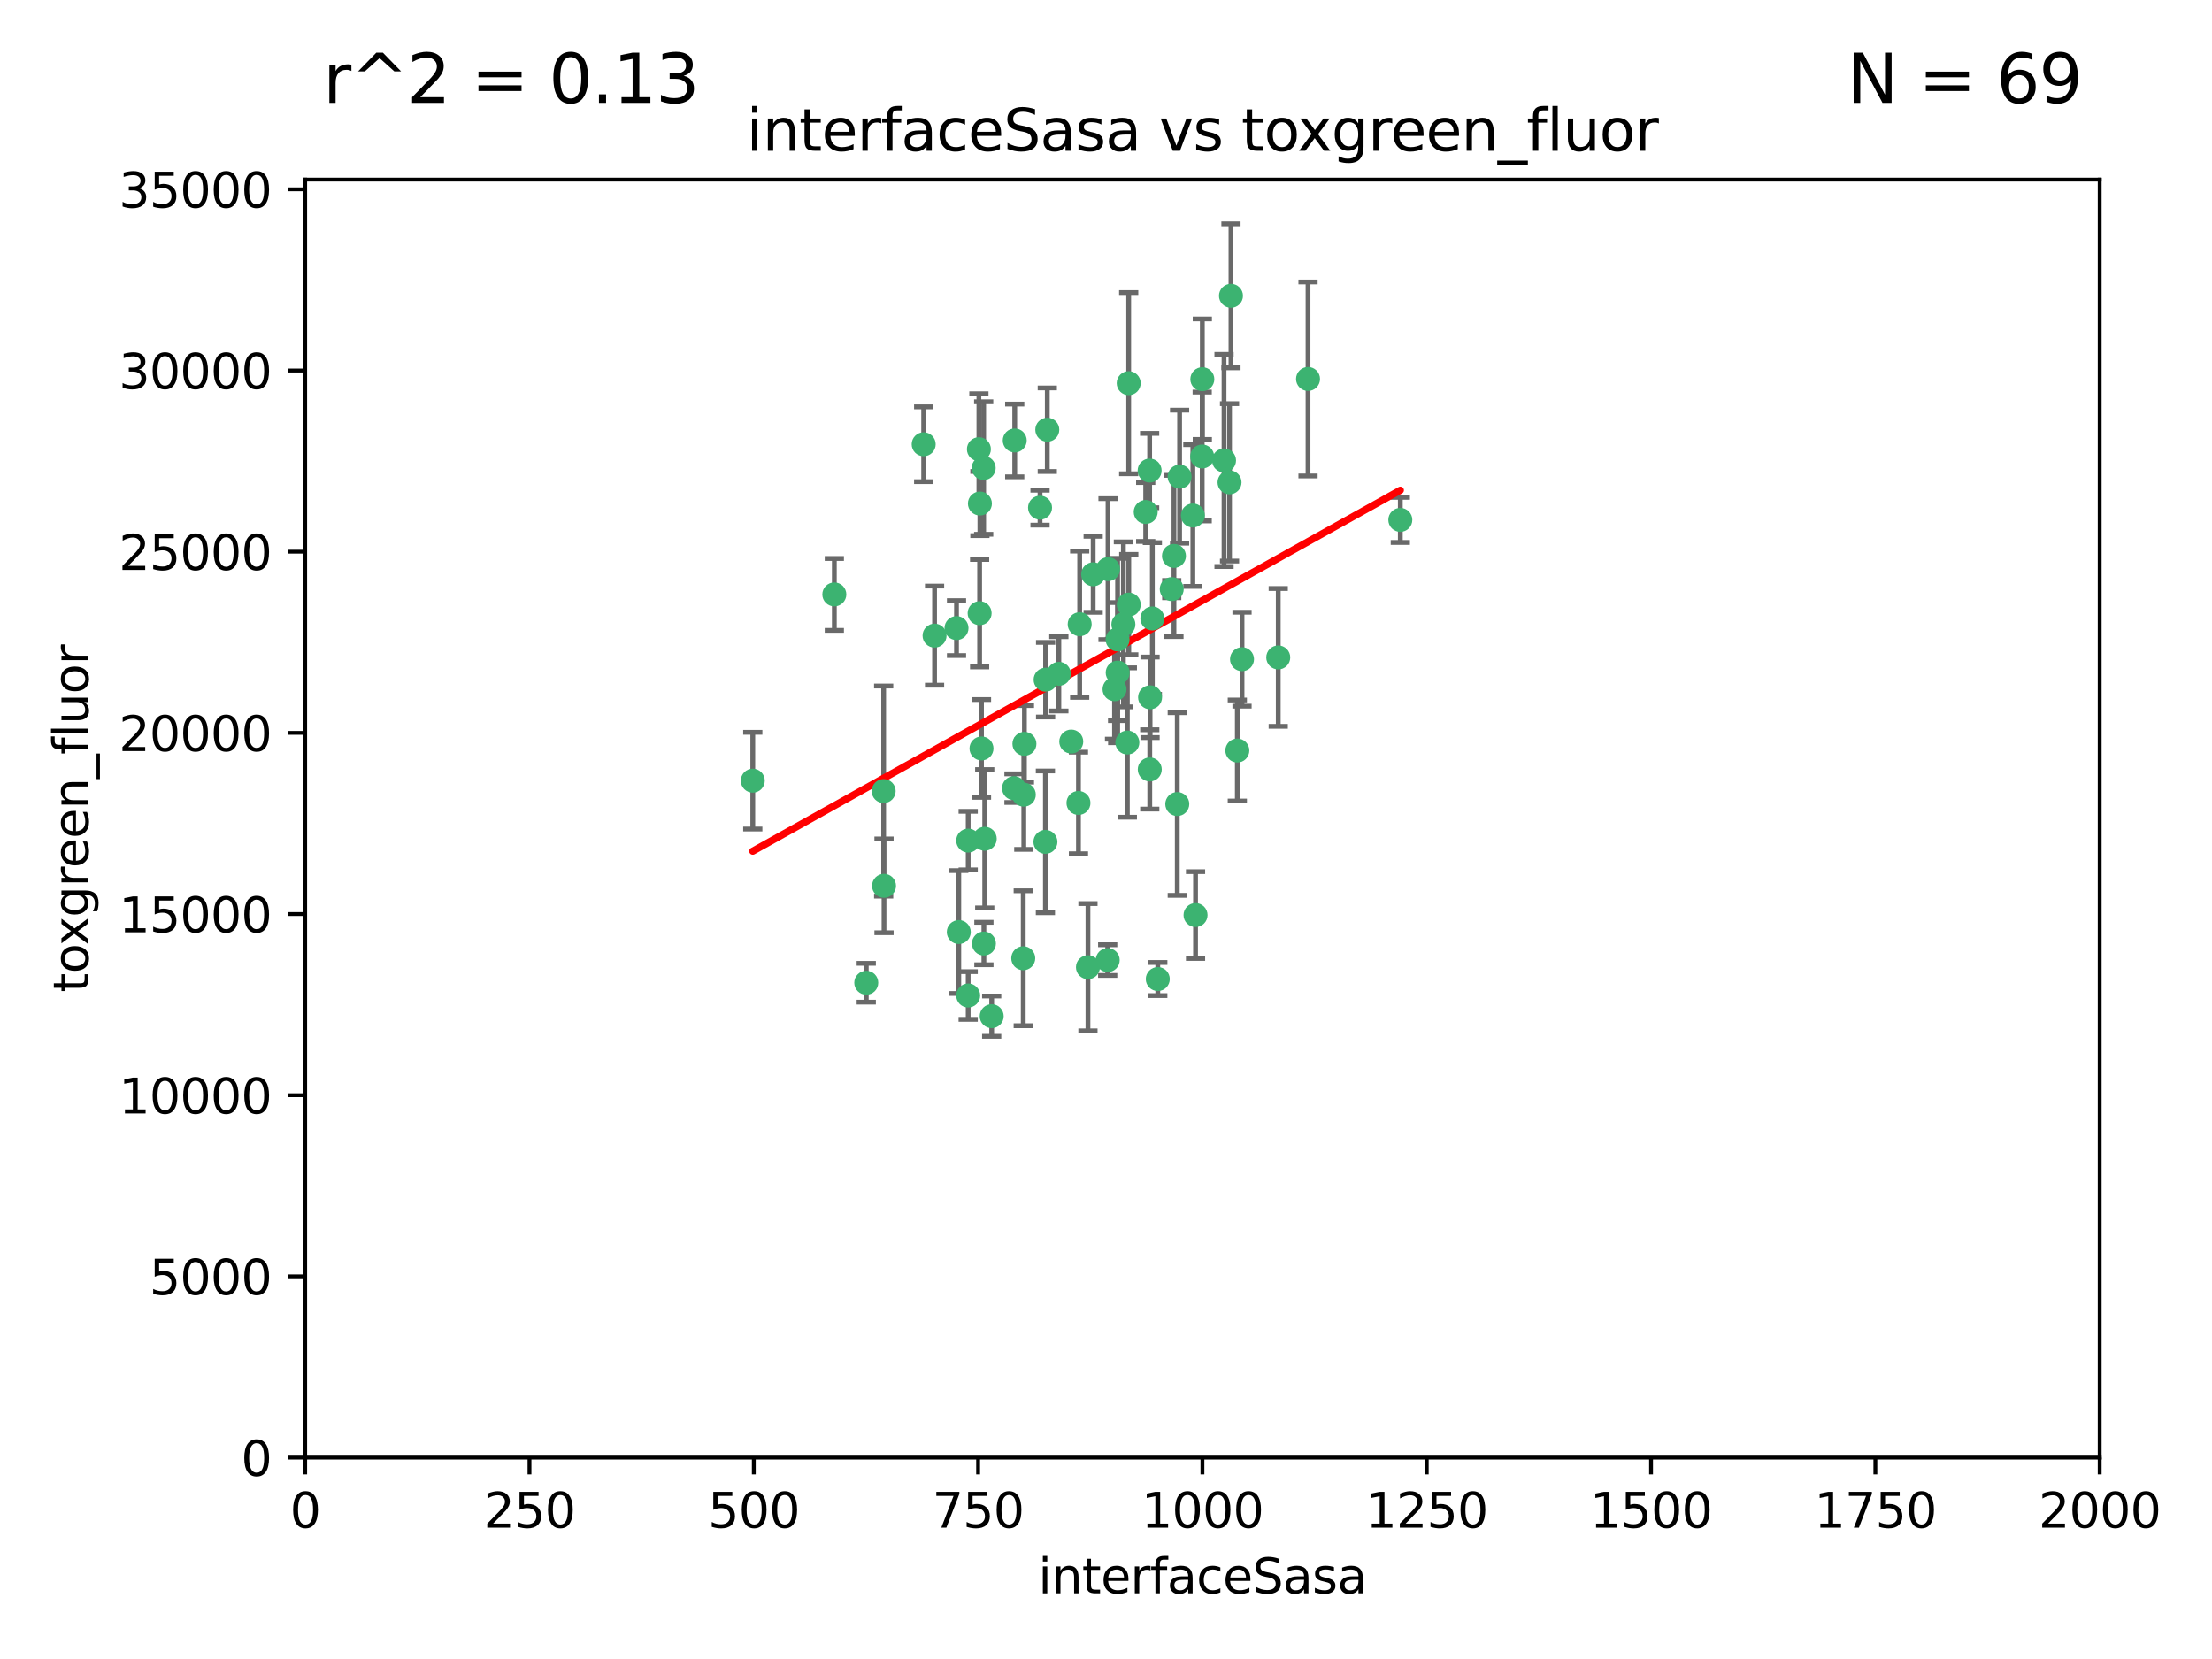 <?xml version="1.0" encoding="utf-8" standalone="no"?>
<!DOCTYPE svg PUBLIC "-//W3C//DTD SVG 1.1//EN"
  "http://www.w3.org/Graphics/SVG/1.1/DTD/svg11.dtd">
<svg xmlns:xlink="http://www.w3.org/1999/xlink" width="460.8pt" height="345.6pt" viewBox="0 0 460.8 345.6" xmlns="http://www.w3.org/2000/svg" version="1.1">
 <defs>
  <style type="text/css">*{stroke-linejoin: round; stroke-linecap: butt}</style>
 </defs>
 <g id="figure_1">
  <g id="patch_1">
   <path d="M 0 345.6 
L 460.8 345.6 
L 460.8 0 
L 0 0 
z
" style="fill: #ffffff"/>
  </g>
  <g id="axes_1">
   <g id="patch_2">
    <path d="M 63.571 303.64 
L 437.4 303.64 
L 437.4 37.411 
L 63.571 37.411 
z
" style="fill: #ffffff"/>
   </g>
   <g id="PathCollection_1">
    <defs>
     <path id="m7c88e7000f" d="M 0 1.118 
C 0.297 1.118 0.581 1 0.791 0.791 
C 1 0.581 1.118 0.297 1.118 0 
C 1.118 -0.297 1 -0.581 0.791 -0.791 
C 0.581 -1 0.297 -1.118 0 -1.118 
C -0.297 -1.118 -0.581 -1 -0.791 -0.791 
C -1 -0.581 -1.118 -0.297 -1.118 0 
C -1.118 0.297 -1 0.581 -0.791 0.791 
C -0.581 1 -0.297 1.118 0 1.118 
z
" style="stroke: #3cb371"/>
    </defs>
    <g clip-path="url(#p34e9754688)">
     <use xlink:href="#m7c88e7000f" x="272.484" y="78.941" style="fill: #3cb371; stroke: #3cb371"/>
     <use xlink:href="#m7c88e7000f" x="239.489" y="98.026" style="fill: #3cb371; stroke: #3cb371"/>
     <use xlink:href="#m7c88e7000f" x="250.437" y="95.094" style="fill: #3cb371; stroke: #3cb371"/>
     <use xlink:href="#m7c88e7000f" x="266.28" y="136.954" style="fill: #3cb371; stroke: #3cb371"/>
     <use xlink:href="#m7c88e7000f" x="218.168" y="89.516" style="fill: #3cb371; stroke: #3cb371"/>
     <use xlink:href="#m7c88e7000f" x="254.987" y="95.918" style="fill: #3cb371; stroke: #3cb371"/>
     <use xlink:href="#m7c88e7000f" x="244.553" y="115.814" style="fill: #3cb371; stroke: #3cb371"/>
     <use xlink:href="#m7c88e7000f" x="240.054" y="128.839" style="fill: #3cb371; stroke: #3cb371"/>
     <use xlink:href="#m7c88e7000f" x="258.734" y="137.321" style="fill: #3cb371; stroke: #3cb371"/>
     <use xlink:href="#m7c88e7000f" x="256.134" y="100.483" style="fill: #3cb371; stroke: #3cb371"/>
     <use xlink:href="#m7c88e7000f" x="211.385" y="91.754" style="fill: #3cb371; stroke: #3cb371"/>
     <use xlink:href="#m7c88e7000f" x="235.142" y="125.947" style="fill: #3cb371; stroke: #3cb371"/>
     <use xlink:href="#m7c88e7000f" x="234.02" y="130.067" style="fill: #3cb371; stroke: #3cb371"/>
     <use xlink:href="#m7c88e7000f" x="223.161" y="154.483" style="fill: #3cb371; stroke: #3cb371"/>
     <use xlink:href="#m7c88e7000f" x="248.491" y="107.386" style="fill: #3cb371; stroke: #3cb371"/>
     <use xlink:href="#m7c88e7000f" x="238.669" y="106.653" style="fill: #3cb371; stroke: #3cb371"/>
     <use xlink:href="#m7c88e7000f" x="227.725" y="119.635" style="fill: #3cb371; stroke: #3cb371"/>
     <use xlink:href="#m7c88e7000f" x="235.125" y="79.819" style="fill: #3cb371; stroke: #3cb371"/>
     <use xlink:href="#m7c88e7000f" x="244.091" y="122.72" style="fill: #3cb371; stroke: #3cb371"/>
     <use xlink:href="#m7c88e7000f" x="241.185" y="203.953" style="fill: #3cb371; stroke: #3cb371"/>
     <use xlink:href="#m7c88e7000f" x="213.404" y="154.954" style="fill: #3cb371; stroke: #3cb371"/>
     <use xlink:href="#m7c88e7000f" x="204.131" y="104.896" style="fill: #3cb371; stroke: #3cb371"/>
     <use xlink:href="#m7c88e7000f" x="245.731" y="99.298" style="fill: #3cb371; stroke: #3cb371"/>
     <use xlink:href="#m7c88e7000f" x="257.757" y="156.348" style="fill: #3cb371; stroke: #3cb371"/>
     <use xlink:href="#m7c88e7000f" x="216.658" y="105.756" style="fill: #3cb371; stroke: #3cb371"/>
     <use xlink:href="#m7c88e7000f" x="204.916" y="97.498" style="fill: #3cb371; stroke: #3cb371"/>
     <use xlink:href="#m7c88e7000f" x="192.417" y="92.545" style="fill: #3cb371; stroke: #3cb371"/>
     <use xlink:href="#m7c88e7000f" x="213.275" y="165.548" style="fill: #3cb371; stroke: #3cb371"/>
     <use xlink:href="#m7c88e7000f" x="206.585" y="211.686" style="fill: #3cb371; stroke: #3cb371"/>
     <use xlink:href="#m7c88e7000f" x="291.711" y="108.301" style="fill: #3cb371; stroke: #3cb371"/>
     <use xlink:href="#m7c88e7000f" x="224.916" y="130.038" style="fill: #3cb371; stroke: #3cb371"/>
     <use xlink:href="#m7c88e7000f" x="230.751" y="200.005" style="fill: #3cb371; stroke: #3cb371"/>
     <use xlink:href="#m7c88e7000f" x="250.465" y="78.988" style="fill: #3cb371; stroke: #3cb371"/>
     <use xlink:href="#m7c88e7000f" x="199.256" y="130.84" style="fill: #3cb371; stroke: #3cb371"/>
     <use xlink:href="#m7c88e7000f" x="204.462" y="155.918" style="fill: #3cb371; stroke: #3cb371"/>
     <use xlink:href="#m7c88e7000f" x="201.688" y="207.381" style="fill: #3cb371; stroke: #3cb371"/>
     <use xlink:href="#m7c88e7000f" x="213.159" y="199.62" style="fill: #3cb371; stroke: #3cb371"/>
     <use xlink:href="#m7c88e7000f" x="217.777" y="175.376" style="fill: #3cb371; stroke: #3cb371"/>
     <use xlink:href="#m7c88e7000f" x="220.577" y="140.37" style="fill: #3cb371; stroke: #3cb371"/>
     <use xlink:href="#m7c88e7000f" x="203.92" y="93.572" style="fill: #3cb371; stroke: #3cb371"/>
     <use xlink:href="#m7c88e7000f" x="230.822" y="118.565" style="fill: #3cb371; stroke: #3cb371"/>
     <use xlink:href="#m7c88e7000f" x="204.073" y="127.738" style="fill: #3cb371; stroke: #3cb371"/>
     <use xlink:href="#m7c88e7000f" x="224.662" y="167.27" style="fill: #3cb371; stroke: #3cb371"/>
     <use xlink:href="#m7c88e7000f" x="239.579" y="145.262" style="fill: #3cb371; stroke: #3cb371"/>
     <use xlink:href="#m7c88e7000f" x="232.833" y="140.122" style="fill: #3cb371; stroke: #3cb371"/>
     <use xlink:href="#m7c88e7000f" x="256.433" y="61.614" style="fill: #3cb371; stroke: #3cb371"/>
     <use xlink:href="#m7c88e7000f" x="249.05" y="190.622" style="fill: #3cb371; stroke: #3cb371"/>
     <use xlink:href="#m7c88e7000f" x="194.686" y="132.411" style="fill: #3cb371; stroke: #3cb371"/>
     <use xlink:href="#m7c88e7000f" x="180.458" y="204.723" style="fill: #3cb371; stroke: #3cb371"/>
     <use xlink:href="#m7c88e7000f" x="211.23" y="164.19" style="fill: #3cb371; stroke: #3cb371"/>
     <use xlink:href="#m7c88e7000f" x="232.811" y="133.213" style="fill: #3cb371; stroke: #3cb371"/>
     <use xlink:href="#m7c88e7000f" x="239.516" y="160.289" style="fill: #3cb371; stroke: #3cb371"/>
     <use xlink:href="#m7c88e7000f" x="204.964" y="196.552" style="fill: #3cb371; stroke: #3cb371"/>
     <use xlink:href="#m7c88e7000f" x="205.136" y="174.728" style="fill: #3cb371; stroke: #3cb371"/>
     <use xlink:href="#m7c88e7000f" x="217.815" y="141.593" style="fill: #3cb371; stroke: #3cb371"/>
     <use xlink:href="#m7c88e7000f" x="201.69" y="175.112" style="fill: #3cb371; stroke: #3cb371"/>
     <use xlink:href="#m7c88e7000f" x="199.731" y="194.16" style="fill: #3cb371; stroke: #3cb371"/>
     <use xlink:href="#m7c88e7000f" x="234.846" y="154.686" style="fill: #3cb371; stroke: #3cb371"/>
     <use xlink:href="#m7c88e7000f" x="184.082" y="164.794" style="fill: #3cb371; stroke: #3cb371"/>
     <use xlink:href="#m7c88e7000f" x="232.174" y="143.576" style="fill: #3cb371; stroke: #3cb371"/>
     <use xlink:href="#m7c88e7000f" x="156.817" y="162.629" style="fill: #3cb371; stroke: #3cb371"/>
     <use xlink:href="#m7c88e7000f" x="245.245" y="167.495" style="fill: #3cb371; stroke: #3cb371"/>
     <use xlink:href="#m7c88e7000f" x="173.806" y="123.828" style="fill: #3cb371; stroke: #3cb371"/>
     <use xlink:href="#m7c88e7000f" x="226.639" y="201.488" style="fill: #3cb371; stroke: #3cb371"/>
     <use xlink:href="#m7c88e7000f" x="184.157" y="184.534" style="fill: #3cb371; stroke: #3cb371"/>
    </g>
   </g>
   <g id="matplotlib.axis_1">
    <g id="xtick_1">
     <g id="line2d_1">
      <defs>
       <path id="m649bb154b7" d="M 0 0 
L 0 3.5 
" style="stroke: #000000; stroke-width: 0.8"/>
      </defs>
      <g>
       <use xlink:href="#m649bb154b7" x="63.571" y="303.64" style="stroke: #000000; stroke-width: 0.8"/>
      </g>
     </g>
     <g id="text_1">
      <!-- 0 -->
      <g transform="translate(60.39 318.238)scale(0.1 -0.1)">
       <defs>
        <path id="DejaVuSans-30" d="M 2034 4250 
Q 1547 4250 1301 3770 
Q 1056 3291 1056 2328 
Q 1056 1369 1301 889 
Q 1547 409 2034 409 
Q 2525 409 2770 889 
Q 3016 1369 3016 2328 
Q 3016 3291 2770 3770 
Q 2525 4250 2034 4250 
z
M 2034 4750 
Q 2819 4750 3233 4129 
Q 3647 3509 3647 2328 
Q 3647 1150 3233 529 
Q 2819 -91 2034 -91 
Q 1250 -91 836 529 
Q 422 1150 422 2328 
Q 422 3509 836 4129 
Q 1250 4750 2034 4750 
z
" transform="scale(0.016)"/>
       </defs>
       <use xlink:href="#DejaVuSans-30"/>
      </g>
     </g>
    </g>
    <g id="xtick_2">
     <g id="line2d_2">
      <g>
       <use xlink:href="#m649bb154b7" x="110.3" y="303.64" style="stroke: #000000; stroke-width: 0.8"/>
      </g>
     </g>
     <g id="text_2">
      <!-- 250 -->
      <g transform="translate(100.756 318.238)scale(0.1 -0.1)">
       <defs>
        <path id="DejaVuSans-32" d="M 1228 531 
L 3431 531 
L 3431 0 
L 469 0 
L 469 531 
Q 828 903 1448 1529 
Q 2069 2156 2228 2338 
Q 2531 2678 2651 2914 
Q 2772 3150 2772 3378 
Q 2772 3750 2511 3984 
Q 2250 4219 1831 4219 
Q 1534 4219 1204 4116 
Q 875 4013 500 3803 
L 500 4441 
Q 881 4594 1212 4672 
Q 1544 4750 1819 4750 
Q 2544 4750 2975 4387 
Q 3406 4025 3406 3419 
Q 3406 3131 3298 2873 
Q 3191 2616 2906 2266 
Q 2828 2175 2409 1742 
Q 1991 1309 1228 531 
z
" transform="scale(0.016)"/>
        <path id="DejaVuSans-35" d="M 691 4666 
L 3169 4666 
L 3169 4134 
L 1269 4134 
L 1269 2991 
Q 1406 3038 1543 3061 
Q 1681 3084 1819 3084 
Q 2600 3084 3056 2656 
Q 3513 2228 3513 1497 
Q 3513 744 3044 326 
Q 2575 -91 1722 -91 
Q 1428 -91 1123 -41 
Q 819 9 494 109 
L 494 744 
Q 775 591 1075 516 
Q 1375 441 1709 441 
Q 2250 441 2565 725 
Q 2881 1009 2881 1497 
Q 2881 1984 2565 2268 
Q 2250 2553 1709 2553 
Q 1456 2553 1204 2497 
Q 953 2441 691 2322 
L 691 4666 
z
" transform="scale(0.016)"/>
       </defs>
       <use xlink:href="#DejaVuSans-32"/>
       <use xlink:href="#DejaVuSans-35" x="63.623"/>
       <use xlink:href="#DejaVuSans-30" x="127.246"/>
      </g>
     </g>
    </g>
    <g id="xtick_3">
     <g id="line2d_3">
      <g>
       <use xlink:href="#m649bb154b7" x="157.028" y="303.64" style="stroke: #000000; stroke-width: 0.8"/>
      </g>
     </g>
     <g id="text_3">
      <!-- 500 -->
      <g transform="translate(147.485 318.238)scale(0.1 -0.1)">
       <use xlink:href="#DejaVuSans-35"/>
       <use xlink:href="#DejaVuSans-30" x="63.623"/>
       <use xlink:href="#DejaVuSans-30" x="127.246"/>
      </g>
     </g>
    </g>
    <g id="xtick_4">
     <g id="line2d_4">
      <g>
       <use xlink:href="#m649bb154b7" x="203.757" y="303.64" style="stroke: #000000; stroke-width: 0.8"/>
      </g>
     </g>
     <g id="text_4">
      <!-- 750 -->
      <g transform="translate(194.213 318.238)scale(0.1 -0.1)">
       <defs>
        <path id="DejaVuSans-37" d="M 525 4666 
L 3525 4666 
L 3525 4397 
L 1831 0 
L 1172 0 
L 2766 4134 
L 525 4134 
L 525 4666 
z
" transform="scale(0.016)"/>
       </defs>
       <use xlink:href="#DejaVuSans-37"/>
       <use xlink:href="#DejaVuSans-35" x="63.623"/>
       <use xlink:href="#DejaVuSans-30" x="127.246"/>
      </g>
     </g>
    </g>
    <g id="xtick_5">
     <g id="line2d_5">
      <g>
       <use xlink:href="#m649bb154b7" x="250.486" y="303.64" style="stroke: #000000; stroke-width: 0.8"/>
      </g>
     </g>
     <g id="text_5">
      <!-- 1000 -->
      <g transform="translate(237.761 318.238)scale(0.1 -0.1)">
       <defs>
        <path id="DejaVuSans-31" d="M 794 531 
L 1825 531 
L 1825 4091 
L 703 3866 
L 703 4441 
L 1819 4666 
L 2450 4666 
L 2450 531 
L 3481 531 
L 3481 0 
L 794 0 
L 794 531 
z
" transform="scale(0.016)"/>
       </defs>
       <use xlink:href="#DejaVuSans-31"/>
       <use xlink:href="#DejaVuSans-30" x="63.623"/>
       <use xlink:href="#DejaVuSans-30" x="127.246"/>
       <use xlink:href="#DejaVuSans-30" x="190.869"/>
      </g>
     </g>
    </g>
    <g id="xtick_6">
     <g id="line2d_6">
      <g>
       <use xlink:href="#m649bb154b7" x="297.214" y="303.64" style="stroke: #000000; stroke-width: 0.8"/>
      </g>
     </g>
     <g id="text_6">
      <!-- 1250 -->
      <g transform="translate(284.489 318.238)scale(0.1 -0.1)">
       <use xlink:href="#DejaVuSans-31"/>
       <use xlink:href="#DejaVuSans-32" x="63.623"/>
       <use xlink:href="#DejaVuSans-35" x="127.246"/>
       <use xlink:href="#DejaVuSans-30" x="190.869"/>
      </g>
     </g>
    </g>
    <g id="xtick_7">
     <g id="line2d_7">
      <g>
       <use xlink:href="#m649bb154b7" x="343.943" y="303.64" style="stroke: #000000; stroke-width: 0.8"/>
      </g>
     </g>
     <g id="text_7">
      <!-- 1500 -->
      <g transform="translate(331.218 318.238)scale(0.1 -0.1)">
       <use xlink:href="#DejaVuSans-31"/>
       <use xlink:href="#DejaVuSans-35" x="63.623"/>
       <use xlink:href="#DejaVuSans-30" x="127.246"/>
       <use xlink:href="#DejaVuSans-30" x="190.869"/>
      </g>
     </g>
    </g>
    <g id="xtick_8">
     <g id="line2d_8">
      <g>
       <use xlink:href="#m649bb154b7" x="390.671" y="303.64" style="stroke: #000000; stroke-width: 0.8"/>
      </g>
     </g>
     <g id="text_8">
      <!-- 1750 -->
      <g transform="translate(377.946 318.238)scale(0.1 -0.1)">
       <use xlink:href="#DejaVuSans-31"/>
       <use xlink:href="#DejaVuSans-37" x="63.623"/>
       <use xlink:href="#DejaVuSans-35" x="127.246"/>
       <use xlink:href="#DejaVuSans-30" x="190.869"/>
      </g>
     </g>
    </g>
    <g id="xtick_9">
     <g id="line2d_9">
      <g>
       <use xlink:href="#m649bb154b7" x="437.4" y="303.64" style="stroke: #000000; stroke-width: 0.8"/>
      </g>
     </g>
     <g id="text_9">
      <!-- 2000 -->
      <g transform="translate(424.675 318.238)scale(0.1 -0.1)">
       <use xlink:href="#DejaVuSans-32"/>
       <use xlink:href="#DejaVuSans-30" x="63.623"/>
       <use xlink:href="#DejaVuSans-30" x="127.246"/>
       <use xlink:href="#DejaVuSans-30" x="190.869"/>
      </g>
     </g>
    </g>
    <g id="text_10">
     <!-- interfaceSasa -->
     <g transform="translate(216.279 331.917)scale(0.1 -0.1)">
      <defs>
       <path id="DejaVuSans-69" d="M 603 3500 
L 1178 3500 
L 1178 0 
L 603 0 
L 603 3500 
z
M 603 4863 
L 1178 4863 
L 1178 4134 
L 603 4134 
L 603 4863 
z
" transform="scale(0.016)"/>
       <path id="DejaVuSans-6e" d="M 3513 2113 
L 3513 0 
L 2938 0 
L 2938 2094 
Q 2938 2591 2744 2837 
Q 2550 3084 2163 3084 
Q 1697 3084 1428 2787 
Q 1159 2491 1159 1978 
L 1159 0 
L 581 0 
L 581 3500 
L 1159 3500 
L 1159 2956 
Q 1366 3272 1645 3428 
Q 1925 3584 2291 3584 
Q 2894 3584 3203 3211 
Q 3513 2838 3513 2113 
z
" transform="scale(0.016)"/>
       <path id="DejaVuSans-74" d="M 1172 4494 
L 1172 3500 
L 2356 3500 
L 2356 3053 
L 1172 3053 
L 1172 1153 
Q 1172 725 1289 603 
Q 1406 481 1766 481 
L 2356 481 
L 2356 0 
L 1766 0 
Q 1100 0 847 248 
Q 594 497 594 1153 
L 594 3053 
L 172 3053 
L 172 3500 
L 594 3500 
L 594 4494 
L 1172 4494 
z
" transform="scale(0.016)"/>
       <path id="DejaVuSans-65" d="M 3597 1894 
L 3597 1613 
L 953 1613 
Q 991 1019 1311 708 
Q 1631 397 2203 397 
Q 2534 397 2845 478 
Q 3156 559 3463 722 
L 3463 178 
Q 3153 47 2828 -22 
Q 2503 -91 2169 -91 
Q 1331 -91 842 396 
Q 353 884 353 1716 
Q 353 2575 817 3079 
Q 1281 3584 2069 3584 
Q 2775 3584 3186 3129 
Q 3597 2675 3597 1894 
z
M 3022 2063 
Q 3016 2534 2758 2815 
Q 2500 3097 2075 3097 
Q 1594 3097 1305 2825 
Q 1016 2553 972 2059 
L 3022 2063 
z
" transform="scale(0.016)"/>
       <path id="DejaVuSans-72" d="M 2631 2963 
Q 2534 3019 2420 3045 
Q 2306 3072 2169 3072 
Q 1681 3072 1420 2755 
Q 1159 2438 1159 1844 
L 1159 0 
L 581 0 
L 581 3500 
L 1159 3500 
L 1159 2956 
Q 1341 3275 1631 3429 
Q 1922 3584 2338 3584 
Q 2397 3584 2469 3576 
Q 2541 3569 2628 3553 
L 2631 2963 
z
" transform="scale(0.016)"/>
       <path id="DejaVuSans-66" d="M 2375 4863 
L 2375 4384 
L 1825 4384 
Q 1516 4384 1395 4259 
Q 1275 4134 1275 3809 
L 1275 3500 
L 2222 3500 
L 2222 3053 
L 1275 3053 
L 1275 0 
L 697 0 
L 697 3053 
L 147 3053 
L 147 3500 
L 697 3500 
L 697 3744 
Q 697 4328 969 4595 
Q 1241 4863 1831 4863 
L 2375 4863 
z
" transform="scale(0.016)"/>
       <path id="DejaVuSans-61" d="M 2194 1759 
Q 1497 1759 1228 1600 
Q 959 1441 959 1056 
Q 959 750 1161 570 
Q 1363 391 1709 391 
Q 2188 391 2477 730 
Q 2766 1069 2766 1631 
L 2766 1759 
L 2194 1759 
z
M 3341 1997 
L 3341 0 
L 2766 0 
L 2766 531 
Q 2569 213 2275 61 
Q 1981 -91 1556 -91 
Q 1019 -91 701 211 
Q 384 513 384 1019 
Q 384 1609 779 1909 
Q 1175 2209 1959 2209 
L 2766 2209 
L 2766 2266 
Q 2766 2663 2505 2880 
Q 2244 3097 1772 3097 
Q 1472 3097 1187 3025 
Q 903 2953 641 2809 
L 641 3341 
Q 956 3463 1253 3523 
Q 1550 3584 1831 3584 
Q 2591 3584 2966 3190 
Q 3341 2797 3341 1997 
z
" transform="scale(0.016)"/>
       <path id="DejaVuSans-63" d="M 3122 3366 
L 3122 2828 
Q 2878 2963 2633 3030 
Q 2388 3097 2138 3097 
Q 1578 3097 1268 2742 
Q 959 2388 959 1747 
Q 959 1106 1268 751 
Q 1578 397 2138 397 
Q 2388 397 2633 464 
Q 2878 531 3122 666 
L 3122 134 
Q 2881 22 2623 -34 
Q 2366 -91 2075 -91 
Q 1284 -91 818 406 
Q 353 903 353 1747 
Q 353 2603 823 3093 
Q 1294 3584 2113 3584 
Q 2378 3584 2631 3529 
Q 2884 3475 3122 3366 
z
" transform="scale(0.016)"/>
       <path id="DejaVuSans-53" d="M 3425 4513 
L 3425 3897 
Q 3066 4069 2747 4153 
Q 2428 4238 2131 4238 
Q 1616 4238 1336 4038 
Q 1056 3838 1056 3469 
Q 1056 3159 1242 3001 
Q 1428 2844 1947 2747 
L 2328 2669 
Q 3034 2534 3370 2195 
Q 3706 1856 3706 1288 
Q 3706 609 3251 259 
Q 2797 -91 1919 -91 
Q 1588 -91 1214 -16 
Q 841 59 441 206 
L 441 856 
Q 825 641 1194 531 
Q 1563 422 1919 422 
Q 2459 422 2753 634 
Q 3047 847 3047 1241 
Q 3047 1584 2836 1778 
Q 2625 1972 2144 2069 
L 1759 2144 
Q 1053 2284 737 2584 
Q 422 2884 422 3419 
Q 422 4038 858 4394 
Q 1294 4750 2059 4750 
Q 2388 4750 2728 4690 
Q 3069 4631 3425 4513 
z
" transform="scale(0.016)"/>
       <path id="DejaVuSans-73" d="M 2834 3397 
L 2834 2853 
Q 2591 2978 2328 3040 
Q 2066 3103 1784 3103 
Q 1356 3103 1142 2972 
Q 928 2841 928 2578 
Q 928 2378 1081 2264 
Q 1234 2150 1697 2047 
L 1894 2003 
Q 2506 1872 2764 1633 
Q 3022 1394 3022 966 
Q 3022 478 2636 193 
Q 2250 -91 1575 -91 
Q 1294 -91 989 -36 
Q 684 19 347 128 
L 347 722 
Q 666 556 975 473 
Q 1284 391 1588 391 
Q 1994 391 2212 530 
Q 2431 669 2431 922 
Q 2431 1156 2273 1281 
Q 2116 1406 1581 1522 
L 1381 1569 
Q 847 1681 609 1914 
Q 372 2147 372 2553 
Q 372 3047 722 3315 
Q 1072 3584 1716 3584 
Q 2034 3584 2315 3537 
Q 2597 3491 2834 3397 
z
" transform="scale(0.016)"/>
      </defs>
      <use xlink:href="#DejaVuSans-69"/>
      <use xlink:href="#DejaVuSans-6e" x="27.783"/>
      <use xlink:href="#DejaVuSans-74" x="91.162"/>
      <use xlink:href="#DejaVuSans-65" x="130.371"/>
      <use xlink:href="#DejaVuSans-72" x="191.895"/>
      <use xlink:href="#DejaVuSans-66" x="233.008"/>
      <use xlink:href="#DejaVuSans-61" x="268.213"/>
      <use xlink:href="#DejaVuSans-63" x="329.492"/>
      <use xlink:href="#DejaVuSans-65" x="384.473"/>
      <use xlink:href="#DejaVuSans-53" x="445.996"/>
      <use xlink:href="#DejaVuSans-61" x="509.473"/>
      <use xlink:href="#DejaVuSans-73" x="570.752"/>
      <use xlink:href="#DejaVuSans-61" x="622.852"/>
     </g>
    </g>
   </g>
   <g id="matplotlib.axis_2">
    <g id="ytick_1">
     <g id="line2d_10">
      <defs>
       <path id="md77623aa7e" d="M 0 0 
L -3.5 0 
" style="stroke: #000000; stroke-width: 0.8"/>
      </defs>
      <g>
       <use xlink:href="#md77623aa7e" x="63.571" y="303.64" style="stroke: #000000; stroke-width: 0.8"/>
      </g>
     </g>
     <g id="text_11">
      <!-- 0 -->
      <g transform="translate(50.209 307.439)scale(0.1 -0.1)">
       <use xlink:href="#DejaVuSans-30"/>
      </g>
     </g>
    </g>
    <g id="ytick_2">
     <g id="line2d_11">
      <g>
       <use xlink:href="#md77623aa7e" x="63.571" y="265.897" style="stroke: #000000; stroke-width: 0.8"/>
      </g>
     </g>
     <g id="text_12">
      <!-- 5000 -->
      <g transform="translate(31.121 269.696)scale(0.1 -0.1)">
       <use xlink:href="#DejaVuSans-35"/>
       <use xlink:href="#DejaVuSans-30" x="63.623"/>
       <use xlink:href="#DejaVuSans-30" x="127.246"/>
       <use xlink:href="#DejaVuSans-30" x="190.869"/>
      </g>
     </g>
    </g>
    <g id="ytick_3">
     <g id="line2d_12">
      <g>
       <use xlink:href="#md77623aa7e" x="63.571" y="228.154" style="stroke: #000000; stroke-width: 0.8"/>
      </g>
     </g>
     <g id="text_13">
      <!-- 10000 -->
      <g transform="translate(24.759 231.953)scale(0.1 -0.1)">
       <use xlink:href="#DejaVuSans-31"/>
       <use xlink:href="#DejaVuSans-30" x="63.623"/>
       <use xlink:href="#DejaVuSans-30" x="127.246"/>
       <use xlink:href="#DejaVuSans-30" x="190.869"/>
       <use xlink:href="#DejaVuSans-30" x="254.492"/>
      </g>
     </g>
    </g>
    <g id="ytick_4">
     <g id="line2d_13">
      <g>
       <use xlink:href="#md77623aa7e" x="63.571" y="190.411" style="stroke: #000000; stroke-width: 0.8"/>
      </g>
     </g>
     <g id="text_14">
      <!-- 15000 -->
      <g transform="translate(24.759 194.21)scale(0.1 -0.1)">
       <use xlink:href="#DejaVuSans-31"/>
       <use xlink:href="#DejaVuSans-35" x="63.623"/>
       <use xlink:href="#DejaVuSans-30" x="127.246"/>
       <use xlink:href="#DejaVuSans-30" x="190.869"/>
       <use xlink:href="#DejaVuSans-30" x="254.492"/>
      </g>
     </g>
    </g>
    <g id="ytick_5">
     <g id="line2d_14">
      <g>
       <use xlink:href="#md77623aa7e" x="63.571" y="152.668" style="stroke: #000000; stroke-width: 0.8"/>
      </g>
     </g>
     <g id="text_15">
      <!-- 20000 -->
      <g transform="translate(24.759 156.467)scale(0.1 -0.1)">
       <use xlink:href="#DejaVuSans-32"/>
       <use xlink:href="#DejaVuSans-30" x="63.623"/>
       <use xlink:href="#DejaVuSans-30" x="127.246"/>
       <use xlink:href="#DejaVuSans-30" x="190.869"/>
       <use xlink:href="#DejaVuSans-30" x="254.492"/>
      </g>
     </g>
    </g>
    <g id="ytick_6">
     <g id="line2d_15">
      <g>
       <use xlink:href="#md77623aa7e" x="63.571" y="114.925" style="stroke: #000000; stroke-width: 0.8"/>
      </g>
     </g>
     <g id="text_16">
      <!-- 25000 -->
      <g transform="translate(24.759 118.724)scale(0.1 -0.1)">
       <use xlink:href="#DejaVuSans-32"/>
       <use xlink:href="#DejaVuSans-35" x="63.623"/>
       <use xlink:href="#DejaVuSans-30" x="127.246"/>
       <use xlink:href="#DejaVuSans-30" x="190.869"/>
       <use xlink:href="#DejaVuSans-30" x="254.492"/>
      </g>
     </g>
    </g>
    <g id="ytick_7">
     <g id="line2d_16">
      <g>
       <use xlink:href="#md77623aa7e" x="63.571" y="77.181" style="stroke: #000000; stroke-width: 0.8"/>
      </g>
     </g>
     <g id="text_17">
      <!-- 30000 -->
      <g transform="translate(24.759 80.981)scale(0.1 -0.1)">
       <defs>
        <path id="DejaVuSans-33" d="M 2597 2516 
Q 3050 2419 3304 2112 
Q 3559 1806 3559 1356 
Q 3559 666 3084 287 
Q 2609 -91 1734 -91 
Q 1441 -91 1130 -33 
Q 819 25 488 141 
L 488 750 
Q 750 597 1062 519 
Q 1375 441 1716 441 
Q 2309 441 2620 675 
Q 2931 909 2931 1356 
Q 2931 1769 2642 2001 
Q 2353 2234 1838 2234 
L 1294 2234 
L 1294 2753 
L 1863 2753 
Q 2328 2753 2575 2939 
Q 2822 3125 2822 3475 
Q 2822 3834 2567 4026 
Q 2313 4219 1838 4219 
Q 1578 4219 1281 4162 
Q 984 4106 628 3988 
L 628 4550 
Q 988 4650 1302 4700 
Q 1616 4750 1894 4750 
Q 2613 4750 3031 4423 
Q 3450 4097 3450 3541 
Q 3450 3153 3228 2886 
Q 3006 2619 2597 2516 
z
" transform="scale(0.016)"/>
       </defs>
       <use xlink:href="#DejaVuSans-33"/>
       <use xlink:href="#DejaVuSans-30" x="63.623"/>
       <use xlink:href="#DejaVuSans-30" x="127.246"/>
       <use xlink:href="#DejaVuSans-30" x="190.869"/>
       <use xlink:href="#DejaVuSans-30" x="254.492"/>
      </g>
     </g>
    </g>
    <g id="ytick_8">
     <g id="line2d_17">
      <g>
       <use xlink:href="#md77623aa7e" x="63.571" y="39.438" style="stroke: #000000; stroke-width: 0.8"/>
      </g>
     </g>
     <g id="text_18">
      <!-- 35000 -->
      <g transform="translate(24.759 43.238)scale(0.1 -0.1)">
       <use xlink:href="#DejaVuSans-33"/>
       <use xlink:href="#DejaVuSans-35" x="63.623"/>
       <use xlink:href="#DejaVuSans-30" x="127.246"/>
       <use xlink:href="#DejaVuSans-30" x="190.869"/>
       <use xlink:href="#DejaVuSans-30" x="254.492"/>
      </g>
     </g>
    </g>
    <g id="text_19">
     <!-- toxgreen_fluor -->
     <g transform="translate(18.401 206.72)rotate(-90)scale(0.1 -0.1)">
      <defs>
       <path id="DejaVuSans-6f" d="M 1959 3097 
Q 1497 3097 1228 2736 
Q 959 2375 959 1747 
Q 959 1119 1226 758 
Q 1494 397 1959 397 
Q 2419 397 2687 759 
Q 2956 1122 2956 1747 
Q 2956 2369 2687 2733 
Q 2419 3097 1959 3097 
z
M 1959 3584 
Q 2709 3584 3137 3096 
Q 3566 2609 3566 1747 
Q 3566 888 3137 398 
Q 2709 -91 1959 -91 
Q 1206 -91 779 398 
Q 353 888 353 1747 
Q 353 2609 779 3096 
Q 1206 3584 1959 3584 
z
" transform="scale(0.016)"/>
       <path id="DejaVuSans-78" d="M 3513 3500 
L 2247 1797 
L 3578 0 
L 2900 0 
L 1881 1375 
L 863 0 
L 184 0 
L 1544 1831 
L 300 3500 
L 978 3500 
L 1906 2253 
L 2834 3500 
L 3513 3500 
z
" transform="scale(0.016)"/>
       <path id="DejaVuSans-67" d="M 2906 1791 
Q 2906 2416 2648 2759 
Q 2391 3103 1925 3103 
Q 1463 3103 1205 2759 
Q 947 2416 947 1791 
Q 947 1169 1205 825 
Q 1463 481 1925 481 
Q 2391 481 2648 825 
Q 2906 1169 2906 1791 
z
M 3481 434 
Q 3481 -459 3084 -895 
Q 2688 -1331 1869 -1331 
Q 1566 -1331 1297 -1286 
Q 1028 -1241 775 -1147 
L 775 -588 
Q 1028 -725 1275 -790 
Q 1522 -856 1778 -856 
Q 2344 -856 2625 -561 
Q 2906 -266 2906 331 
L 2906 616 
Q 2728 306 2450 153 
Q 2172 0 1784 0 
Q 1141 0 747 490 
Q 353 981 353 1791 
Q 353 2603 747 3093 
Q 1141 3584 1784 3584 
Q 2172 3584 2450 3431 
Q 2728 3278 2906 2969 
L 2906 3500 
L 3481 3500 
L 3481 434 
z
" transform="scale(0.016)"/>
       <path id="DejaVuSans-5f" d="M 3263 -1063 
L 3263 -1509 
L -63 -1509 
L -63 -1063 
L 3263 -1063 
z
" transform="scale(0.016)"/>
       <path id="DejaVuSans-6c" d="M 603 4863 
L 1178 4863 
L 1178 0 
L 603 0 
L 603 4863 
z
" transform="scale(0.016)"/>
       <path id="DejaVuSans-75" d="M 544 1381 
L 544 3500 
L 1119 3500 
L 1119 1403 
Q 1119 906 1312 657 
Q 1506 409 1894 409 
Q 2359 409 2629 706 
Q 2900 1003 2900 1516 
L 2900 3500 
L 3475 3500 
L 3475 0 
L 2900 0 
L 2900 538 
Q 2691 219 2414 64 
Q 2138 -91 1772 -91 
Q 1169 -91 856 284 
Q 544 659 544 1381 
z
M 1991 3584 
L 1991 3584 
z
" transform="scale(0.016)"/>
      </defs>
      <use xlink:href="#DejaVuSans-74"/>
      <use xlink:href="#DejaVuSans-6f" x="39.209"/>
      <use xlink:href="#DejaVuSans-78" x="97.266"/>
      <use xlink:href="#DejaVuSans-67" x="156.445"/>
      <use xlink:href="#DejaVuSans-72" x="219.922"/>
      <use xlink:href="#DejaVuSans-65" x="258.785"/>
      <use xlink:href="#DejaVuSans-65" x="320.309"/>
      <use xlink:href="#DejaVuSans-6e" x="381.832"/>
      <use xlink:href="#DejaVuSans-5f" x="445.211"/>
      <use xlink:href="#DejaVuSans-66" x="495.211"/>
      <use xlink:href="#DejaVuSans-6c" x="530.416"/>
      <use xlink:href="#DejaVuSans-75" x="558.199"/>
      <use xlink:href="#DejaVuSans-6f" x="621.578"/>
      <use xlink:href="#DejaVuSans-72" x="682.76"/>
     </g>
    </g>
   </g>
   <g id="LineCollection_1">
    <path d="M 272.484 99.149 
L 272.484 58.733 
" clip-path="url(#p34e9754688)" style="fill: none; stroke: #696969"/>
    <path d="M 239.489 105.772 
L 239.489 90.281 
" clip-path="url(#p34e9754688)" style="fill: none; stroke: #696969"/>
    <path d="M 250.437 108.514 
L 250.437 81.675 
" clip-path="url(#p34e9754688)" style="fill: none; stroke: #696969"/>
    <path d="M 266.28 151.309 
L 266.28 122.599 
" clip-path="url(#p34e9754688)" style="fill: none; stroke: #696969"/>
    <path d="M 218.168 98.217 
L 218.168 80.815 
" clip-path="url(#p34e9754688)" style="fill: none; stroke: #696969"/>
    <path d="M 254.987 118.013 
L 254.987 73.824 
" clip-path="url(#p34e9754688)" style="fill: none; stroke: #696969"/>
    <path d="M 244.553 132.604 
L 244.553 99.024 
" clip-path="url(#p34e9754688)" style="fill: none; stroke: #696969"/>
    <path d="M 240.054 144.637 
L 240.054 113.041 
" clip-path="url(#p34e9754688)" style="fill: none; stroke: #696969"/>
    <path d="M 258.734 147.102 
L 258.734 127.541 
" clip-path="url(#p34e9754688)" style="fill: none; stroke: #696969"/>
    <path d="M 256.134 116.878 
L 256.134 84.088 
" clip-path="url(#p34e9754688)" style="fill: none; stroke: #696969"/>
    <path d="M 211.385 99.334 
L 211.385 84.174 
" clip-path="url(#p34e9754688)" style="fill: none; stroke: #696969"/>
    <path d="M 235.142 136.397 
L 235.142 115.497 
" clip-path="url(#p34e9754688)" style="fill: none; stroke: #696969"/>
    <path d="M 234.02 147.25 
L 234.02 112.885 
" clip-path="url(#p34e9754688)" style="fill: none; stroke: #696969"/>
    <path d="M 223.161 155.048 
L 223.161 153.918 
" clip-path="url(#p34e9754688)" style="fill: none; stroke: #696969"/>
    <path d="M 248.491 122.155 
L 248.491 92.617 
" clip-path="url(#p34e9754688)" style="fill: none; stroke: #696969"/>
    <path d="M 238.669 112.792 
L 238.669 100.514 
" clip-path="url(#p34e9754688)" style="fill: none; stroke: #696969"/>
    <path d="M 227.725 127.554 
L 227.725 111.717 
" clip-path="url(#p34e9754688)" style="fill: none; stroke: #696969"/>
    <path d="M 235.125 98.693 
L 235.125 60.945 
" clip-path="url(#p34e9754688)" style="fill: none; stroke: #696969"/>
    <path d="M 244.091 124.514 
L 244.091 120.926 
" clip-path="url(#p34e9754688)" style="fill: none; stroke: #696969"/>
    <path d="M 241.185 207.405 
L 241.185 200.501 
" clip-path="url(#p34e9754688)" style="fill: none; stroke: #696969"/>
    <path d="M 213.404 162.929 
L 213.404 146.979 
" clip-path="url(#p34e9754688)" style="fill: none; stroke: #696969"/>
    <path d="M 204.131 111.578 
L 204.131 98.214 
" clip-path="url(#p34e9754688)" style="fill: none; stroke: #696969"/>
    <path d="M 245.731 113.157 
L 245.731 85.439 
" clip-path="url(#p34e9754688)" style="fill: none; stroke: #696969"/>
    <path d="M 257.757 166.868 
L 257.757 145.829 
" clip-path="url(#p34e9754688)" style="fill: none; stroke: #696969"/>
    <path d="M 216.658 109.392 
L 216.658 102.12 
" clip-path="url(#p34e9754688)" style="fill: none; stroke: #696969"/>
    <path d="M 204.916 111.302 
L 204.916 83.693 
" clip-path="url(#p34e9754688)" style="fill: none; stroke: #696969"/>
    <path d="M 192.417 100.341 
L 192.417 84.749 
" clip-path="url(#p34e9754688)" style="fill: none; stroke: #696969"/>
    <path d="M 213.275 176.939 
L 213.275 154.157 
" clip-path="url(#p34e9754688)" style="fill: none; stroke: #696969"/>
    <path d="M 206.585 215.883 
L 206.585 207.488 
" clip-path="url(#p34e9754688)" style="fill: none; stroke: #696969"/>
    <path d="M 291.711 113.001 
L 291.711 103.601 
" clip-path="url(#p34e9754688)" style="fill: none; stroke: #696969"/>
    <path d="M 224.916 145.27 
L 224.916 114.805 
" clip-path="url(#p34e9754688)" style="fill: none; stroke: #696969"/>
    <path d="M 230.751 203.204 
L 230.751 196.806 
" clip-path="url(#p34e9754688)" style="fill: none; stroke: #696969"/>
    <path d="M 250.465 91.541 
L 250.465 66.434 
" clip-path="url(#p34e9754688)" style="fill: none; stroke: #696969"/>
    <path d="M 199.256 136.561 
L 199.256 125.12 
" clip-path="url(#p34e9754688)" style="fill: none; stroke: #696969"/>
    <path d="M 204.462 166.104 
L 204.462 145.732 
" clip-path="url(#p34e9754688)" style="fill: none; stroke: #696969"/>
    <path d="M 201.688 212.35 
L 201.688 202.411 
" clip-path="url(#p34e9754688)" style="fill: none; stroke: #696969"/>
    <path d="M 213.159 213.675 
L 213.159 185.565 
" clip-path="url(#p34e9754688)" style="fill: none; stroke: #696969"/>
    <path d="M 217.777 190.142 
L 217.777 160.609 
" clip-path="url(#p34e9754688)" style="fill: none; stroke: #696969"/>
    <path d="M 220.577 148.106 
L 220.577 132.634 
" clip-path="url(#p34e9754688)" style="fill: none; stroke: #696969"/>
    <path d="M 203.92 105.129 
L 203.92 82.016 
" clip-path="url(#p34e9754688)" style="fill: none; stroke: #696969"/>
    <path d="M 230.822 133.251 
L 230.822 103.879 
" clip-path="url(#p34e9754688)" style="fill: none; stroke: #696969"/>
    <path d="M 204.073 138.926 
L 204.073 116.549 
" clip-path="url(#p34e9754688)" style="fill: none; stroke: #696969"/>
    <path d="M 224.662 177.849 
L 224.662 156.691 
" clip-path="url(#p34e9754688)" style="fill: none; stroke: #696969"/>
    <path d="M 239.579 153.647 
L 239.579 136.877 
" clip-path="url(#p34e9754688)" style="fill: none; stroke: #696969"/>
    <path d="M 232.833 154.719 
L 232.833 125.526 
" clip-path="url(#p34e9754688)" style="fill: none; stroke: #696969"/>
    <path d="M 256.433 76.614 
L 256.433 46.614 
" clip-path="url(#p34e9754688)" style="fill: none; stroke: #696969"/>
    <path d="M 249.05 199.661 
L 249.05 181.584 
" clip-path="url(#p34e9754688)" style="fill: none; stroke: #696969"/>
    <path d="M 194.686 142.738 
L 194.686 122.084 
" clip-path="url(#p34e9754688)" style="fill: none; stroke: #696969"/>
    <path d="M 180.458 208.763 
L 180.458 200.682 
" clip-path="url(#p34e9754688)" style="fill: none; stroke: #696969"/>
    <path d="M 211.23 167.175 
L 211.23 161.206 
" clip-path="url(#p34e9754688)" style="fill: none; stroke: #696969"/>
    <path d="M 232.811 150.11 
L 232.811 116.316 
" clip-path="url(#p34e9754688)" style="fill: none; stroke: #696969"/>
    <path d="M 239.516 168.551 
L 239.516 152.026 
" clip-path="url(#p34e9754688)" style="fill: none; stroke: #696969"/>
    <path d="M 204.964 200.974 
L 204.964 192.13 
" clip-path="url(#p34e9754688)" style="fill: none; stroke: #696969"/>
    <path d="M 205.136 189.135 
L 205.136 160.322 
" clip-path="url(#p34e9754688)" style="fill: none; stroke: #696969"/>
    <path d="M 217.815 149.363 
L 217.815 133.823 
" clip-path="url(#p34e9754688)" style="fill: none; stroke: #696969"/>
    <path d="M 201.69 181.212 
L 201.69 169.013 
" clip-path="url(#p34e9754688)" style="fill: none; stroke: #696969"/>
    <path d="M 199.731 206.958 
L 199.731 181.362 
" clip-path="url(#p34e9754688)" style="fill: none; stroke: #696969"/>
    <path d="M 234.846 170.247 
L 234.846 139.125 
" clip-path="url(#p34e9754688)" style="fill: none; stroke: #696969"/>
    <path d="M 184.082 186.68 
L 184.082 142.908 
" clip-path="url(#p34e9754688)" style="fill: none; stroke: #696969"/>
    <path d="M 232.174 153.98 
L 232.174 133.171 
" clip-path="url(#p34e9754688)" style="fill: none; stroke: #696969"/>
    <path d="M 156.817 172.703 
L 156.817 152.555 
" clip-path="url(#p34e9754688)" style="fill: none; stroke: #696969"/>
    <path d="M 245.245 186.519 
L 245.245 148.47 
" clip-path="url(#p34e9754688)" style="fill: none; stroke: #696969"/>
    <path d="M 173.806 131.314 
L 173.806 116.343 
" clip-path="url(#p34e9754688)" style="fill: none; stroke: #696969"/>
    <path d="M 226.639 214.744 
L 226.639 188.233 
" clip-path="url(#p34e9754688)" style="fill: none; stroke: #696969"/>
    <path d="M 184.157 194.3 
L 184.157 174.769 
" clip-path="url(#p34e9754688)" style="fill: none; stroke: #696969"/>
   </g>
   <g id="line2d_18">
    <defs>
     <path id="m947a72be1b" d="M 2 0 
L -2 -0 
" style="stroke: #696969"/>
    </defs>
    <g clip-path="url(#p34e9754688)">
     <use xlink:href="#m947a72be1b" x="272.484" y="99.149" style="fill: #696969; stroke: #696969"/>
     <use xlink:href="#m947a72be1b" x="239.489" y="105.772" style="fill: #696969; stroke: #696969"/>
     <use xlink:href="#m947a72be1b" x="250.437" y="108.514" style="fill: #696969; stroke: #696969"/>
     <use xlink:href="#m947a72be1b" x="266.28" y="151.309" style="fill: #696969; stroke: #696969"/>
     <use xlink:href="#m947a72be1b" x="218.168" y="98.217" style="fill: #696969; stroke: #696969"/>
     <use xlink:href="#m947a72be1b" x="254.987" y="118.013" style="fill: #696969; stroke: #696969"/>
     <use xlink:href="#m947a72be1b" x="244.553" y="132.604" style="fill: #696969; stroke: #696969"/>
     <use xlink:href="#m947a72be1b" x="240.054" y="144.637" style="fill: #696969; stroke: #696969"/>
     <use xlink:href="#m947a72be1b" x="258.734" y="147.102" style="fill: #696969; stroke: #696969"/>
     <use xlink:href="#m947a72be1b" x="256.134" y="116.878" style="fill: #696969; stroke: #696969"/>
     <use xlink:href="#m947a72be1b" x="211.385" y="99.334" style="fill: #696969; stroke: #696969"/>
     <use xlink:href="#m947a72be1b" x="235.142" y="136.397" style="fill: #696969; stroke: #696969"/>
     <use xlink:href="#m947a72be1b" x="234.02" y="147.25" style="fill: #696969; stroke: #696969"/>
     <use xlink:href="#m947a72be1b" x="223.161" y="155.048" style="fill: #696969; stroke: #696969"/>
     <use xlink:href="#m947a72be1b" x="248.491" y="122.155" style="fill: #696969; stroke: #696969"/>
     <use xlink:href="#m947a72be1b" x="238.669" y="112.792" style="fill: #696969; stroke: #696969"/>
     <use xlink:href="#m947a72be1b" x="227.725" y="127.554" style="fill: #696969; stroke: #696969"/>
     <use xlink:href="#m947a72be1b" x="235.125" y="98.693" style="fill: #696969; stroke: #696969"/>
     <use xlink:href="#m947a72be1b" x="244.091" y="124.514" style="fill: #696969; stroke: #696969"/>
     <use xlink:href="#m947a72be1b" x="241.185" y="207.405" style="fill: #696969; stroke: #696969"/>
     <use xlink:href="#m947a72be1b" x="213.404" y="162.929" style="fill: #696969; stroke: #696969"/>
     <use xlink:href="#m947a72be1b" x="204.131" y="111.578" style="fill: #696969; stroke: #696969"/>
     <use xlink:href="#m947a72be1b" x="245.731" y="113.157" style="fill: #696969; stroke: #696969"/>
     <use xlink:href="#m947a72be1b" x="257.757" y="166.868" style="fill: #696969; stroke: #696969"/>
     <use xlink:href="#m947a72be1b" x="216.658" y="109.392" style="fill: #696969; stroke: #696969"/>
     <use xlink:href="#m947a72be1b" x="204.916" y="111.302" style="fill: #696969; stroke: #696969"/>
     <use xlink:href="#m947a72be1b" x="192.417" y="100.341" style="fill: #696969; stroke: #696969"/>
     <use xlink:href="#m947a72be1b" x="213.275" y="176.939" style="fill: #696969; stroke: #696969"/>
     <use xlink:href="#m947a72be1b" x="206.585" y="215.883" style="fill: #696969; stroke: #696969"/>
     <use xlink:href="#m947a72be1b" x="291.711" y="113.001" style="fill: #696969; stroke: #696969"/>
     <use xlink:href="#m947a72be1b" x="224.916" y="145.27" style="fill: #696969; stroke: #696969"/>
     <use xlink:href="#m947a72be1b" x="230.751" y="203.204" style="fill: #696969; stroke: #696969"/>
     <use xlink:href="#m947a72be1b" x="250.465" y="91.541" style="fill: #696969; stroke: #696969"/>
     <use xlink:href="#m947a72be1b" x="199.256" y="136.561" style="fill: #696969; stroke: #696969"/>
     <use xlink:href="#m947a72be1b" x="204.462" y="166.104" style="fill: #696969; stroke: #696969"/>
     <use xlink:href="#m947a72be1b" x="201.688" y="212.35" style="fill: #696969; stroke: #696969"/>
     <use xlink:href="#m947a72be1b" x="213.159" y="213.675" style="fill: #696969; stroke: #696969"/>
     <use xlink:href="#m947a72be1b" x="217.777" y="190.142" style="fill: #696969; stroke: #696969"/>
     <use xlink:href="#m947a72be1b" x="220.577" y="148.106" style="fill: #696969; stroke: #696969"/>
     <use xlink:href="#m947a72be1b" x="203.92" y="105.129" style="fill: #696969; stroke: #696969"/>
     <use xlink:href="#m947a72be1b" x="230.822" y="133.251" style="fill: #696969; stroke: #696969"/>
     <use xlink:href="#m947a72be1b" x="204.073" y="138.926" style="fill: #696969; stroke: #696969"/>
     <use xlink:href="#m947a72be1b" x="224.662" y="177.849" style="fill: #696969; stroke: #696969"/>
     <use xlink:href="#m947a72be1b" x="239.579" y="153.647" style="fill: #696969; stroke: #696969"/>
     <use xlink:href="#m947a72be1b" x="232.833" y="154.719" style="fill: #696969; stroke: #696969"/>
     <use xlink:href="#m947a72be1b" x="256.433" y="76.614" style="fill: #696969; stroke: #696969"/>
     <use xlink:href="#m947a72be1b" x="249.05" y="199.661" style="fill: #696969; stroke: #696969"/>
     <use xlink:href="#m947a72be1b" x="194.686" y="142.738" style="fill: #696969; stroke: #696969"/>
     <use xlink:href="#m947a72be1b" x="180.458" y="208.763" style="fill: #696969; stroke: #696969"/>
     <use xlink:href="#m947a72be1b" x="211.23" y="167.175" style="fill: #696969; stroke: #696969"/>
     <use xlink:href="#m947a72be1b" x="232.811" y="150.11" style="fill: #696969; stroke: #696969"/>
     <use xlink:href="#m947a72be1b" x="239.516" y="168.551" style="fill: #696969; stroke: #696969"/>
     <use xlink:href="#m947a72be1b" x="204.964" y="200.974" style="fill: #696969; stroke: #696969"/>
     <use xlink:href="#m947a72be1b" x="205.136" y="189.135" style="fill: #696969; stroke: #696969"/>
     <use xlink:href="#m947a72be1b" x="217.815" y="149.363" style="fill: #696969; stroke: #696969"/>
     <use xlink:href="#m947a72be1b" x="201.69" y="181.212" style="fill: #696969; stroke: #696969"/>
     <use xlink:href="#m947a72be1b" x="199.731" y="206.958" style="fill: #696969; stroke: #696969"/>
     <use xlink:href="#m947a72be1b" x="234.846" y="170.247" style="fill: #696969; stroke: #696969"/>
     <use xlink:href="#m947a72be1b" x="184.082" y="186.68" style="fill: #696969; stroke: #696969"/>
     <use xlink:href="#m947a72be1b" x="232.174" y="153.98" style="fill: #696969; stroke: #696969"/>
     <use xlink:href="#m947a72be1b" x="156.817" y="172.703" style="fill: #696969; stroke: #696969"/>
     <use xlink:href="#m947a72be1b" x="245.245" y="186.519" style="fill: #696969; stroke: #696969"/>
     <use xlink:href="#m947a72be1b" x="173.806" y="131.314" style="fill: #696969; stroke: #696969"/>
     <use xlink:href="#m947a72be1b" x="226.639" y="214.744" style="fill: #696969; stroke: #696969"/>
     <use xlink:href="#m947a72be1b" x="184.157" y="194.3" style="fill: #696969; stroke: #696969"/>
    </g>
   </g>
   <g id="line2d_19">
    <g clip-path="url(#p34e9754688)">
     <use xlink:href="#m947a72be1b" x="272.484" y="58.733" style="fill: #696969; stroke: #696969"/>
     <use xlink:href="#m947a72be1b" x="239.489" y="90.281" style="fill: #696969; stroke: #696969"/>
     <use xlink:href="#m947a72be1b" x="250.437" y="81.675" style="fill: #696969; stroke: #696969"/>
     <use xlink:href="#m947a72be1b" x="266.28" y="122.599" style="fill: #696969; stroke: #696969"/>
     <use xlink:href="#m947a72be1b" x="218.168" y="80.815" style="fill: #696969; stroke: #696969"/>
     <use xlink:href="#m947a72be1b" x="254.987" y="73.824" style="fill: #696969; stroke: #696969"/>
     <use xlink:href="#m947a72be1b" x="244.553" y="99.024" style="fill: #696969; stroke: #696969"/>
     <use xlink:href="#m947a72be1b" x="240.054" y="113.041" style="fill: #696969; stroke: #696969"/>
     <use xlink:href="#m947a72be1b" x="258.734" y="127.541" style="fill: #696969; stroke: #696969"/>
     <use xlink:href="#m947a72be1b" x="256.134" y="84.088" style="fill: #696969; stroke: #696969"/>
     <use xlink:href="#m947a72be1b" x="211.385" y="84.174" style="fill: #696969; stroke: #696969"/>
     <use xlink:href="#m947a72be1b" x="235.142" y="115.497" style="fill: #696969; stroke: #696969"/>
     <use xlink:href="#m947a72be1b" x="234.02" y="112.885" style="fill: #696969; stroke: #696969"/>
     <use xlink:href="#m947a72be1b" x="223.161" y="153.918" style="fill: #696969; stroke: #696969"/>
     <use xlink:href="#m947a72be1b" x="248.491" y="92.617" style="fill: #696969; stroke: #696969"/>
     <use xlink:href="#m947a72be1b" x="238.669" y="100.514" style="fill: #696969; stroke: #696969"/>
     <use xlink:href="#m947a72be1b" x="227.725" y="111.717" style="fill: #696969; stroke: #696969"/>
     <use xlink:href="#m947a72be1b" x="235.125" y="60.945" style="fill: #696969; stroke: #696969"/>
     <use xlink:href="#m947a72be1b" x="244.091" y="120.926" style="fill: #696969; stroke: #696969"/>
     <use xlink:href="#m947a72be1b" x="241.185" y="200.501" style="fill: #696969; stroke: #696969"/>
     <use xlink:href="#m947a72be1b" x="213.404" y="146.979" style="fill: #696969; stroke: #696969"/>
     <use xlink:href="#m947a72be1b" x="204.131" y="98.214" style="fill: #696969; stroke: #696969"/>
     <use xlink:href="#m947a72be1b" x="245.731" y="85.439" style="fill: #696969; stroke: #696969"/>
     <use xlink:href="#m947a72be1b" x="257.757" y="145.829" style="fill: #696969; stroke: #696969"/>
     <use xlink:href="#m947a72be1b" x="216.658" y="102.12" style="fill: #696969; stroke: #696969"/>
     <use xlink:href="#m947a72be1b" x="204.916" y="83.693" style="fill: #696969; stroke: #696969"/>
     <use xlink:href="#m947a72be1b" x="192.417" y="84.749" style="fill: #696969; stroke: #696969"/>
     <use xlink:href="#m947a72be1b" x="213.275" y="154.157" style="fill: #696969; stroke: #696969"/>
     <use xlink:href="#m947a72be1b" x="206.585" y="207.488" style="fill: #696969; stroke: #696969"/>
     <use xlink:href="#m947a72be1b" x="291.711" y="103.601" style="fill: #696969; stroke: #696969"/>
     <use xlink:href="#m947a72be1b" x="224.916" y="114.805" style="fill: #696969; stroke: #696969"/>
     <use xlink:href="#m947a72be1b" x="230.751" y="196.806" style="fill: #696969; stroke: #696969"/>
     <use xlink:href="#m947a72be1b" x="250.465" y="66.434" style="fill: #696969; stroke: #696969"/>
     <use xlink:href="#m947a72be1b" x="199.256" y="125.12" style="fill: #696969; stroke: #696969"/>
     <use xlink:href="#m947a72be1b" x="204.462" y="145.732" style="fill: #696969; stroke: #696969"/>
     <use xlink:href="#m947a72be1b" x="201.688" y="202.411" style="fill: #696969; stroke: #696969"/>
     <use xlink:href="#m947a72be1b" x="213.159" y="185.565" style="fill: #696969; stroke: #696969"/>
     <use xlink:href="#m947a72be1b" x="217.777" y="160.609" style="fill: #696969; stroke: #696969"/>
     <use xlink:href="#m947a72be1b" x="220.577" y="132.634" style="fill: #696969; stroke: #696969"/>
     <use xlink:href="#m947a72be1b" x="203.92" y="82.016" style="fill: #696969; stroke: #696969"/>
     <use xlink:href="#m947a72be1b" x="230.822" y="103.879" style="fill: #696969; stroke: #696969"/>
     <use xlink:href="#m947a72be1b" x="204.073" y="116.549" style="fill: #696969; stroke: #696969"/>
     <use xlink:href="#m947a72be1b" x="224.662" y="156.691" style="fill: #696969; stroke: #696969"/>
     <use xlink:href="#m947a72be1b" x="239.579" y="136.877" style="fill: #696969; stroke: #696969"/>
     <use xlink:href="#m947a72be1b" x="232.833" y="125.526" style="fill: #696969; stroke: #696969"/>
     <use xlink:href="#m947a72be1b" x="256.433" y="46.614" style="fill: #696969; stroke: #696969"/>
     <use xlink:href="#m947a72be1b" x="249.05" y="181.584" style="fill: #696969; stroke: #696969"/>
     <use xlink:href="#m947a72be1b" x="194.686" y="122.084" style="fill: #696969; stroke: #696969"/>
     <use xlink:href="#m947a72be1b" x="180.458" y="200.682" style="fill: #696969; stroke: #696969"/>
     <use xlink:href="#m947a72be1b" x="211.23" y="161.206" style="fill: #696969; stroke: #696969"/>
     <use xlink:href="#m947a72be1b" x="232.811" y="116.316" style="fill: #696969; stroke: #696969"/>
     <use xlink:href="#m947a72be1b" x="239.516" y="152.026" style="fill: #696969; stroke: #696969"/>
     <use xlink:href="#m947a72be1b" x="204.964" y="192.13" style="fill: #696969; stroke: #696969"/>
     <use xlink:href="#m947a72be1b" x="205.136" y="160.322" style="fill: #696969; stroke: #696969"/>
     <use xlink:href="#m947a72be1b" x="217.815" y="133.823" style="fill: #696969; stroke: #696969"/>
     <use xlink:href="#m947a72be1b" x="201.69" y="169.013" style="fill: #696969; stroke: #696969"/>
     <use xlink:href="#m947a72be1b" x="199.731" y="181.362" style="fill: #696969; stroke: #696969"/>
     <use xlink:href="#m947a72be1b" x="234.846" y="139.125" style="fill: #696969; stroke: #696969"/>
     <use xlink:href="#m947a72be1b" x="184.082" y="142.908" style="fill: #696969; stroke: #696969"/>
     <use xlink:href="#m947a72be1b" x="232.174" y="133.171" style="fill: #696969; stroke: #696969"/>
     <use xlink:href="#m947a72be1b" x="156.817" y="152.555" style="fill: #696969; stroke: #696969"/>
     <use xlink:href="#m947a72be1b" x="245.245" y="148.47" style="fill: #696969; stroke: #696969"/>
     <use xlink:href="#m947a72be1b" x="173.806" y="116.343" style="fill: #696969; stroke: #696969"/>
     <use xlink:href="#m947a72be1b" x="226.639" y="188.233" style="fill: #696969; stroke: #696969"/>
     <use xlink:href="#m947a72be1b" x="184.157" y="174.769" style="fill: #696969; stroke: #696969"/>
    </g>
   </g>
   <g id="line2d_20">
    <path d="M 272.484 112.843 
L 239.489 131.233 
L 250.437 125.131 
L 266.28 116.301 
L 218.168 143.117 
L 254.987 122.595 
L 244.553 128.411 
L 240.054 130.918 
L 258.734 120.506 
L 256.134 121.956 
L 211.385 146.897 
L 235.142 133.656 
L 234.02 134.281 
L 223.161 140.334 
L 248.491 126.215 
L 238.669 131.69 
L 227.725 137.79 
L 235.125 133.665 
L 244.091 128.668 
L 241.185 130.288 
L 213.404 145.772 
L 204.131 150.941 
L 245.731 127.754 
L 257.757 121.051 
L 216.658 143.958 
L 204.916 150.503 
L 192.417 157.469 
L 213.275 145.844 
L 206.585 149.573 
L 291.711 102.126 
L 224.916 139.356 
L 230.751 136.103 
L 250.465 125.115 
L 199.256 153.658 
L 204.462 150.756 
L 201.688 152.302 
L 213.159 145.909 
L 217.777 143.334 
L 220.577 141.774 
L 203.92 151.058 
L 230.822 136.064 
L 204.073 150.973 
L 224.662 139.497 
L 239.579 131.183 
L 232.833 134.943 
L 256.433 121.789 
L 249.05 125.904 
L 194.686 156.205 
L 180.458 164.135 
L 211.23 146.984 
L 232.811 134.955 
L 239.516 131.218 
L 204.964 150.476 
L 205.136 150.38 
L 217.815 143.313 
L 201.69 152.301 
L 199.731 153.393 
L 234.846 133.821 
L 184.082 162.115 
L 232.174 135.31 
L 156.817 177.312 
L 245.245 128.025 
L 173.806 167.843 
L 226.639 138.395 
L 184.157 162.073 
" clip-path="url(#p34e9754688)" style="fill: none; stroke: #ff0000; stroke-width: 1.5; stroke-linecap: square"/>
   </g>
   <g id="line2d_21">
    <defs>
     <path id="m0c539efcdf" d="M 0 2 
C 0.53 2 1.039 1.789 1.414 1.414 
C 1.789 1.039 2 0.53 2 0 
C 2 -0.53 1.789 -1.039 1.414 -1.414 
C 1.039 -1.789 0.53 -2 0 -2 
C -0.53 -2 -1.039 -1.789 -1.414 -1.414 
C -1.789 -1.039 -2 -0.53 -2 0 
C -2 0.53 -1.789 1.039 -1.414 1.414 
C -1.039 1.789 -0.53 2 0 2 
z
" style="stroke: #3cb371"/>
    </defs>
    <g clip-path="url(#p34e9754688)">
     <use xlink:href="#m0c539efcdf" x="272.484" y="78.941" style="fill: #3cb371; stroke: #3cb371"/>
     <use xlink:href="#m0c539efcdf" x="239.489" y="98.026" style="fill: #3cb371; stroke: #3cb371"/>
     <use xlink:href="#m0c539efcdf" x="250.437" y="95.094" style="fill: #3cb371; stroke: #3cb371"/>
     <use xlink:href="#m0c539efcdf" x="266.28" y="136.954" style="fill: #3cb371; stroke: #3cb371"/>
     <use xlink:href="#m0c539efcdf" x="218.168" y="89.516" style="fill: #3cb371; stroke: #3cb371"/>
     <use xlink:href="#m0c539efcdf" x="254.987" y="95.918" style="fill: #3cb371; stroke: #3cb371"/>
     <use xlink:href="#m0c539efcdf" x="244.553" y="115.814" style="fill: #3cb371; stroke: #3cb371"/>
     <use xlink:href="#m0c539efcdf" x="240.054" y="128.839" style="fill: #3cb371; stroke: #3cb371"/>
     <use xlink:href="#m0c539efcdf" x="258.734" y="137.321" style="fill: #3cb371; stroke: #3cb371"/>
     <use xlink:href="#m0c539efcdf" x="256.134" y="100.483" style="fill: #3cb371; stroke: #3cb371"/>
     <use xlink:href="#m0c539efcdf" x="211.385" y="91.754" style="fill: #3cb371; stroke: #3cb371"/>
     <use xlink:href="#m0c539efcdf" x="235.142" y="125.947" style="fill: #3cb371; stroke: #3cb371"/>
     <use xlink:href="#m0c539efcdf" x="234.02" y="130.067" style="fill: #3cb371; stroke: #3cb371"/>
     <use xlink:href="#m0c539efcdf" x="223.161" y="154.483" style="fill: #3cb371; stroke: #3cb371"/>
     <use xlink:href="#m0c539efcdf" x="248.491" y="107.386" style="fill: #3cb371; stroke: #3cb371"/>
     <use xlink:href="#m0c539efcdf" x="238.669" y="106.653" style="fill: #3cb371; stroke: #3cb371"/>
     <use xlink:href="#m0c539efcdf" x="227.725" y="119.635" style="fill: #3cb371; stroke: #3cb371"/>
     <use xlink:href="#m0c539efcdf" x="235.125" y="79.819" style="fill: #3cb371; stroke: #3cb371"/>
     <use xlink:href="#m0c539efcdf" x="244.091" y="122.72" style="fill: #3cb371; stroke: #3cb371"/>
     <use xlink:href="#m0c539efcdf" x="241.185" y="203.953" style="fill: #3cb371; stroke: #3cb371"/>
     <use xlink:href="#m0c539efcdf" x="213.404" y="154.954" style="fill: #3cb371; stroke: #3cb371"/>
     <use xlink:href="#m0c539efcdf" x="204.131" y="104.896" style="fill: #3cb371; stroke: #3cb371"/>
     <use xlink:href="#m0c539efcdf" x="245.731" y="99.298" style="fill: #3cb371; stroke: #3cb371"/>
     <use xlink:href="#m0c539efcdf" x="257.757" y="156.348" style="fill: #3cb371; stroke: #3cb371"/>
     <use xlink:href="#m0c539efcdf" x="216.658" y="105.756" style="fill: #3cb371; stroke: #3cb371"/>
     <use xlink:href="#m0c539efcdf" x="204.916" y="97.498" style="fill: #3cb371; stroke: #3cb371"/>
     <use xlink:href="#m0c539efcdf" x="192.417" y="92.545" style="fill: #3cb371; stroke: #3cb371"/>
     <use xlink:href="#m0c539efcdf" x="213.275" y="165.548" style="fill: #3cb371; stroke: #3cb371"/>
     <use xlink:href="#m0c539efcdf" x="206.585" y="211.686" style="fill: #3cb371; stroke: #3cb371"/>
     <use xlink:href="#m0c539efcdf" x="291.711" y="108.301" style="fill: #3cb371; stroke: #3cb371"/>
     <use xlink:href="#m0c539efcdf" x="224.916" y="130.038" style="fill: #3cb371; stroke: #3cb371"/>
     <use xlink:href="#m0c539efcdf" x="230.751" y="200.005" style="fill: #3cb371; stroke: #3cb371"/>
     <use xlink:href="#m0c539efcdf" x="250.465" y="78.988" style="fill: #3cb371; stroke: #3cb371"/>
     <use xlink:href="#m0c539efcdf" x="199.256" y="130.84" style="fill: #3cb371; stroke: #3cb371"/>
     <use xlink:href="#m0c539efcdf" x="204.462" y="155.918" style="fill: #3cb371; stroke: #3cb371"/>
     <use xlink:href="#m0c539efcdf" x="201.688" y="207.381" style="fill: #3cb371; stroke: #3cb371"/>
     <use xlink:href="#m0c539efcdf" x="213.159" y="199.62" style="fill: #3cb371; stroke: #3cb371"/>
     <use xlink:href="#m0c539efcdf" x="217.777" y="175.376" style="fill: #3cb371; stroke: #3cb371"/>
     <use xlink:href="#m0c539efcdf" x="220.577" y="140.37" style="fill: #3cb371; stroke: #3cb371"/>
     <use xlink:href="#m0c539efcdf" x="203.92" y="93.572" style="fill: #3cb371; stroke: #3cb371"/>
     <use xlink:href="#m0c539efcdf" x="230.822" y="118.565" style="fill: #3cb371; stroke: #3cb371"/>
     <use xlink:href="#m0c539efcdf" x="204.073" y="127.738" style="fill: #3cb371; stroke: #3cb371"/>
     <use xlink:href="#m0c539efcdf" x="224.662" y="167.27" style="fill: #3cb371; stroke: #3cb371"/>
     <use xlink:href="#m0c539efcdf" x="239.579" y="145.262" style="fill: #3cb371; stroke: #3cb371"/>
     <use xlink:href="#m0c539efcdf" x="232.833" y="140.122" style="fill: #3cb371; stroke: #3cb371"/>
     <use xlink:href="#m0c539efcdf" x="256.433" y="61.614" style="fill: #3cb371; stroke: #3cb371"/>
     <use xlink:href="#m0c539efcdf" x="249.05" y="190.622" style="fill: #3cb371; stroke: #3cb371"/>
     <use xlink:href="#m0c539efcdf" x="194.686" y="132.411" style="fill: #3cb371; stroke: #3cb371"/>
     <use xlink:href="#m0c539efcdf" x="180.458" y="204.723" style="fill: #3cb371; stroke: #3cb371"/>
     <use xlink:href="#m0c539efcdf" x="211.23" y="164.19" style="fill: #3cb371; stroke: #3cb371"/>
     <use xlink:href="#m0c539efcdf" x="232.811" y="133.213" style="fill: #3cb371; stroke: #3cb371"/>
     <use xlink:href="#m0c539efcdf" x="239.516" y="160.289" style="fill: #3cb371; stroke: #3cb371"/>
     <use xlink:href="#m0c539efcdf" x="204.964" y="196.552" style="fill: #3cb371; stroke: #3cb371"/>
     <use xlink:href="#m0c539efcdf" x="205.136" y="174.728" style="fill: #3cb371; stroke: #3cb371"/>
     <use xlink:href="#m0c539efcdf" x="217.815" y="141.593" style="fill: #3cb371; stroke: #3cb371"/>
     <use xlink:href="#m0c539efcdf" x="201.69" y="175.112" style="fill: #3cb371; stroke: #3cb371"/>
     <use xlink:href="#m0c539efcdf" x="199.731" y="194.16" style="fill: #3cb371; stroke: #3cb371"/>
     <use xlink:href="#m0c539efcdf" x="234.846" y="154.686" style="fill: #3cb371; stroke: #3cb371"/>
     <use xlink:href="#m0c539efcdf" x="184.082" y="164.794" style="fill: #3cb371; stroke: #3cb371"/>
     <use xlink:href="#m0c539efcdf" x="232.174" y="143.576" style="fill: #3cb371; stroke: #3cb371"/>
     <use xlink:href="#m0c539efcdf" x="156.817" y="162.629" style="fill: #3cb371; stroke: #3cb371"/>
     <use xlink:href="#m0c539efcdf" x="245.245" y="167.495" style="fill: #3cb371; stroke: #3cb371"/>
     <use xlink:href="#m0c539efcdf" x="173.806" y="123.828" style="fill: #3cb371; stroke: #3cb371"/>
     <use xlink:href="#m0c539efcdf" x="226.639" y="201.488" style="fill: #3cb371; stroke: #3cb371"/>
     <use xlink:href="#m0c539efcdf" x="184.157" y="184.534" style="fill: #3cb371; stroke: #3cb371"/>
    </g>
   </g>
   <g id="patch_3">
    <path d="M 63.571 303.64 
L 63.571 37.411 
" style="fill: none; stroke: #000000; stroke-width: 0.8; stroke-linejoin: miter; stroke-linecap: square"/>
   </g>
   <g id="patch_4">
    <path d="M 437.4 303.64 
L 437.4 37.411 
" style="fill: none; stroke: #000000; stroke-width: 0.8; stroke-linejoin: miter; stroke-linecap: square"/>
   </g>
   <g id="patch_5">
    <path d="M 63.571 303.64 
L 437.4 303.64 
" style="fill: none; stroke: #000000; stroke-width: 0.8; stroke-linejoin: miter; stroke-linecap: square"/>
   </g>
   <g id="patch_6">
    <path d="M 63.571 37.411 
L 437.4 37.411 
" style="fill: none; stroke: #000000; stroke-width: 0.8; stroke-linejoin: miter; stroke-linecap: square"/>
   </g>
   <g id="text_20">
    <!-- N = 69 -->
    <g transform="translate(384.743 21.426)scale(0.14 -0.14)">
     <defs>
      <path id="DejaVuSans-4e" d="M 628 4666 
L 1478 4666 
L 3547 763 
L 3547 4666 
L 4159 4666 
L 4159 0 
L 3309 0 
L 1241 3903 
L 1241 0 
L 628 0 
L 628 4666 
z
" transform="scale(0.016)"/>
      <path id="DejaVuSans-20" transform="scale(0.016)"/>
      <path id="DejaVuSans-3d" d="M 678 2906 
L 4684 2906 
L 4684 2381 
L 678 2381 
L 678 2906 
z
M 678 1631 
L 4684 1631 
L 4684 1100 
L 678 1100 
L 678 1631 
z
" transform="scale(0.016)"/>
      <path id="DejaVuSans-36" d="M 2113 2584 
Q 1688 2584 1439 2293 
Q 1191 2003 1191 1497 
Q 1191 994 1439 701 
Q 1688 409 2113 409 
Q 2538 409 2786 701 
Q 3034 994 3034 1497 
Q 3034 2003 2786 2293 
Q 2538 2584 2113 2584 
z
M 3366 4563 
L 3366 3988 
Q 3128 4100 2886 4159 
Q 2644 4219 2406 4219 
Q 1781 4219 1451 3797 
Q 1122 3375 1075 2522 
Q 1259 2794 1537 2939 
Q 1816 3084 2150 3084 
Q 2853 3084 3261 2657 
Q 3669 2231 3669 1497 
Q 3669 778 3244 343 
Q 2819 -91 2113 -91 
Q 1303 -91 875 529 
Q 447 1150 447 2328 
Q 447 3434 972 4092 
Q 1497 4750 2381 4750 
Q 2619 4750 2861 4703 
Q 3103 4656 3366 4563 
z
" transform="scale(0.016)"/>
      <path id="DejaVuSans-39" d="M 703 97 
L 703 672 
Q 941 559 1184 500 
Q 1428 441 1663 441 
Q 2288 441 2617 861 
Q 2947 1281 2994 2138 
Q 2813 1869 2534 1725 
Q 2256 1581 1919 1581 
Q 1219 1581 811 2004 
Q 403 2428 403 3163 
Q 403 3881 828 4315 
Q 1253 4750 1959 4750 
Q 2769 4750 3195 4129 
Q 3622 3509 3622 2328 
Q 3622 1225 3098 567 
Q 2575 -91 1691 -91 
Q 1453 -91 1209 -44 
Q 966 3 703 97 
z
M 1959 2075 
Q 2384 2075 2632 2365 
Q 2881 2656 2881 3163 
Q 2881 3666 2632 3958 
Q 2384 4250 1959 4250 
Q 1534 4250 1286 3958 
Q 1038 3666 1038 3163 
Q 1038 2656 1286 2365 
Q 1534 2075 1959 2075 
z
" transform="scale(0.016)"/>
     </defs>
     <use xlink:href="#DejaVuSans-4e"/>
     <use xlink:href="#DejaVuSans-20" x="74.805"/>
     <use xlink:href="#DejaVuSans-3d" x="106.592"/>
     <use xlink:href="#DejaVuSans-20" x="190.381"/>
     <use xlink:href="#DejaVuSans-36" x="222.168"/>
     <use xlink:href="#DejaVuSans-39" x="285.791"/>
    </g>
   </g>
   <g id="text_21">
    <!-- r^2 = 0.13 -->
    <g transform="translate(67.31 21.426)scale(0.14 -0.14)">
     <defs>
      <path id="DejaVuSans-5e" d="M 2988 4666 
L 4684 2925 
L 4056 2925 
L 2681 4159 
L 1306 2925 
L 678 2925 
L 2375 4666 
L 2988 4666 
z
" transform="scale(0.016)"/>
      <path id="DejaVuSans-2e" d="M 684 794 
L 1344 794 
L 1344 0 
L 684 0 
L 684 794 
z
" transform="scale(0.016)"/>
     </defs>
     <use xlink:href="#DejaVuSans-72"/>
     <use xlink:href="#DejaVuSans-5e" x="41.113"/>
     <use xlink:href="#DejaVuSans-32" x="124.902"/>
     <use xlink:href="#DejaVuSans-20" x="188.525"/>
     <use xlink:href="#DejaVuSans-3d" x="220.312"/>
     <use xlink:href="#DejaVuSans-20" x="304.102"/>
     <use xlink:href="#DejaVuSans-30" x="335.889"/>
     <use xlink:href="#DejaVuSans-2e" x="399.512"/>
     <use xlink:href="#DejaVuSans-31" x="431.299"/>
     <use xlink:href="#DejaVuSans-33" x="494.922"/>
    </g>
   </g>
   <g id="text_22">
    <!-- interfaceSasa vs toxgreen_fluor -->
    <g transform="translate(155.513 31.411)scale(0.12 -0.12)">
     <defs>
      <path id="DejaVuSans-76" d="M 191 3500 
L 800 3500 
L 1894 563 
L 2988 3500 
L 3597 3500 
L 2284 0 
L 1503 0 
L 191 3500 
z
" transform="scale(0.016)"/>
     </defs>
     <use xlink:href="#DejaVuSans-69"/>
     <use xlink:href="#DejaVuSans-6e" x="27.783"/>
     <use xlink:href="#DejaVuSans-74" x="91.162"/>
     <use xlink:href="#DejaVuSans-65" x="130.371"/>
     <use xlink:href="#DejaVuSans-72" x="191.895"/>
     <use xlink:href="#DejaVuSans-66" x="233.008"/>
     <use xlink:href="#DejaVuSans-61" x="268.213"/>
     <use xlink:href="#DejaVuSans-63" x="329.492"/>
     <use xlink:href="#DejaVuSans-65" x="384.473"/>
     <use xlink:href="#DejaVuSans-53" x="445.996"/>
     <use xlink:href="#DejaVuSans-61" x="509.473"/>
     <use xlink:href="#DejaVuSans-73" x="570.752"/>
     <use xlink:href="#DejaVuSans-61" x="622.852"/>
     <use xlink:href="#DejaVuSans-20" x="684.131"/>
     <use xlink:href="#DejaVuSans-76" x="715.918"/>
     <use xlink:href="#DejaVuSans-73" x="775.098"/>
     <use xlink:href="#DejaVuSans-20" x="827.197"/>
     <use xlink:href="#DejaVuSans-74" x="858.984"/>
     <use xlink:href="#DejaVuSans-6f" x="898.193"/>
     <use xlink:href="#DejaVuSans-78" x="956.25"/>
     <use xlink:href="#DejaVuSans-67" x="1015.43"/>
     <use xlink:href="#DejaVuSans-72" x="1078.906"/>
     <use xlink:href="#DejaVuSans-65" x="1117.77"/>
     <use xlink:href="#DejaVuSans-65" x="1179.293"/>
     <use xlink:href="#DejaVuSans-6e" x="1240.816"/>
     <use xlink:href="#DejaVuSans-5f" x="1304.195"/>
     <use xlink:href="#DejaVuSans-66" x="1354.195"/>
     <use xlink:href="#DejaVuSans-6c" x="1389.4"/>
     <use xlink:href="#DejaVuSans-75" x="1417.184"/>
     <use xlink:href="#DejaVuSans-6f" x="1480.562"/>
     <use xlink:href="#DejaVuSans-72" x="1541.744"/>
    </g>
   </g>
  </g>
 </g>
 <defs>
  <clipPath id="p34e9754688">
   <rect x="63.571" y="37.411" width="373.829" height="266.229"/>
  </clipPath>
 </defs>
</svg>
